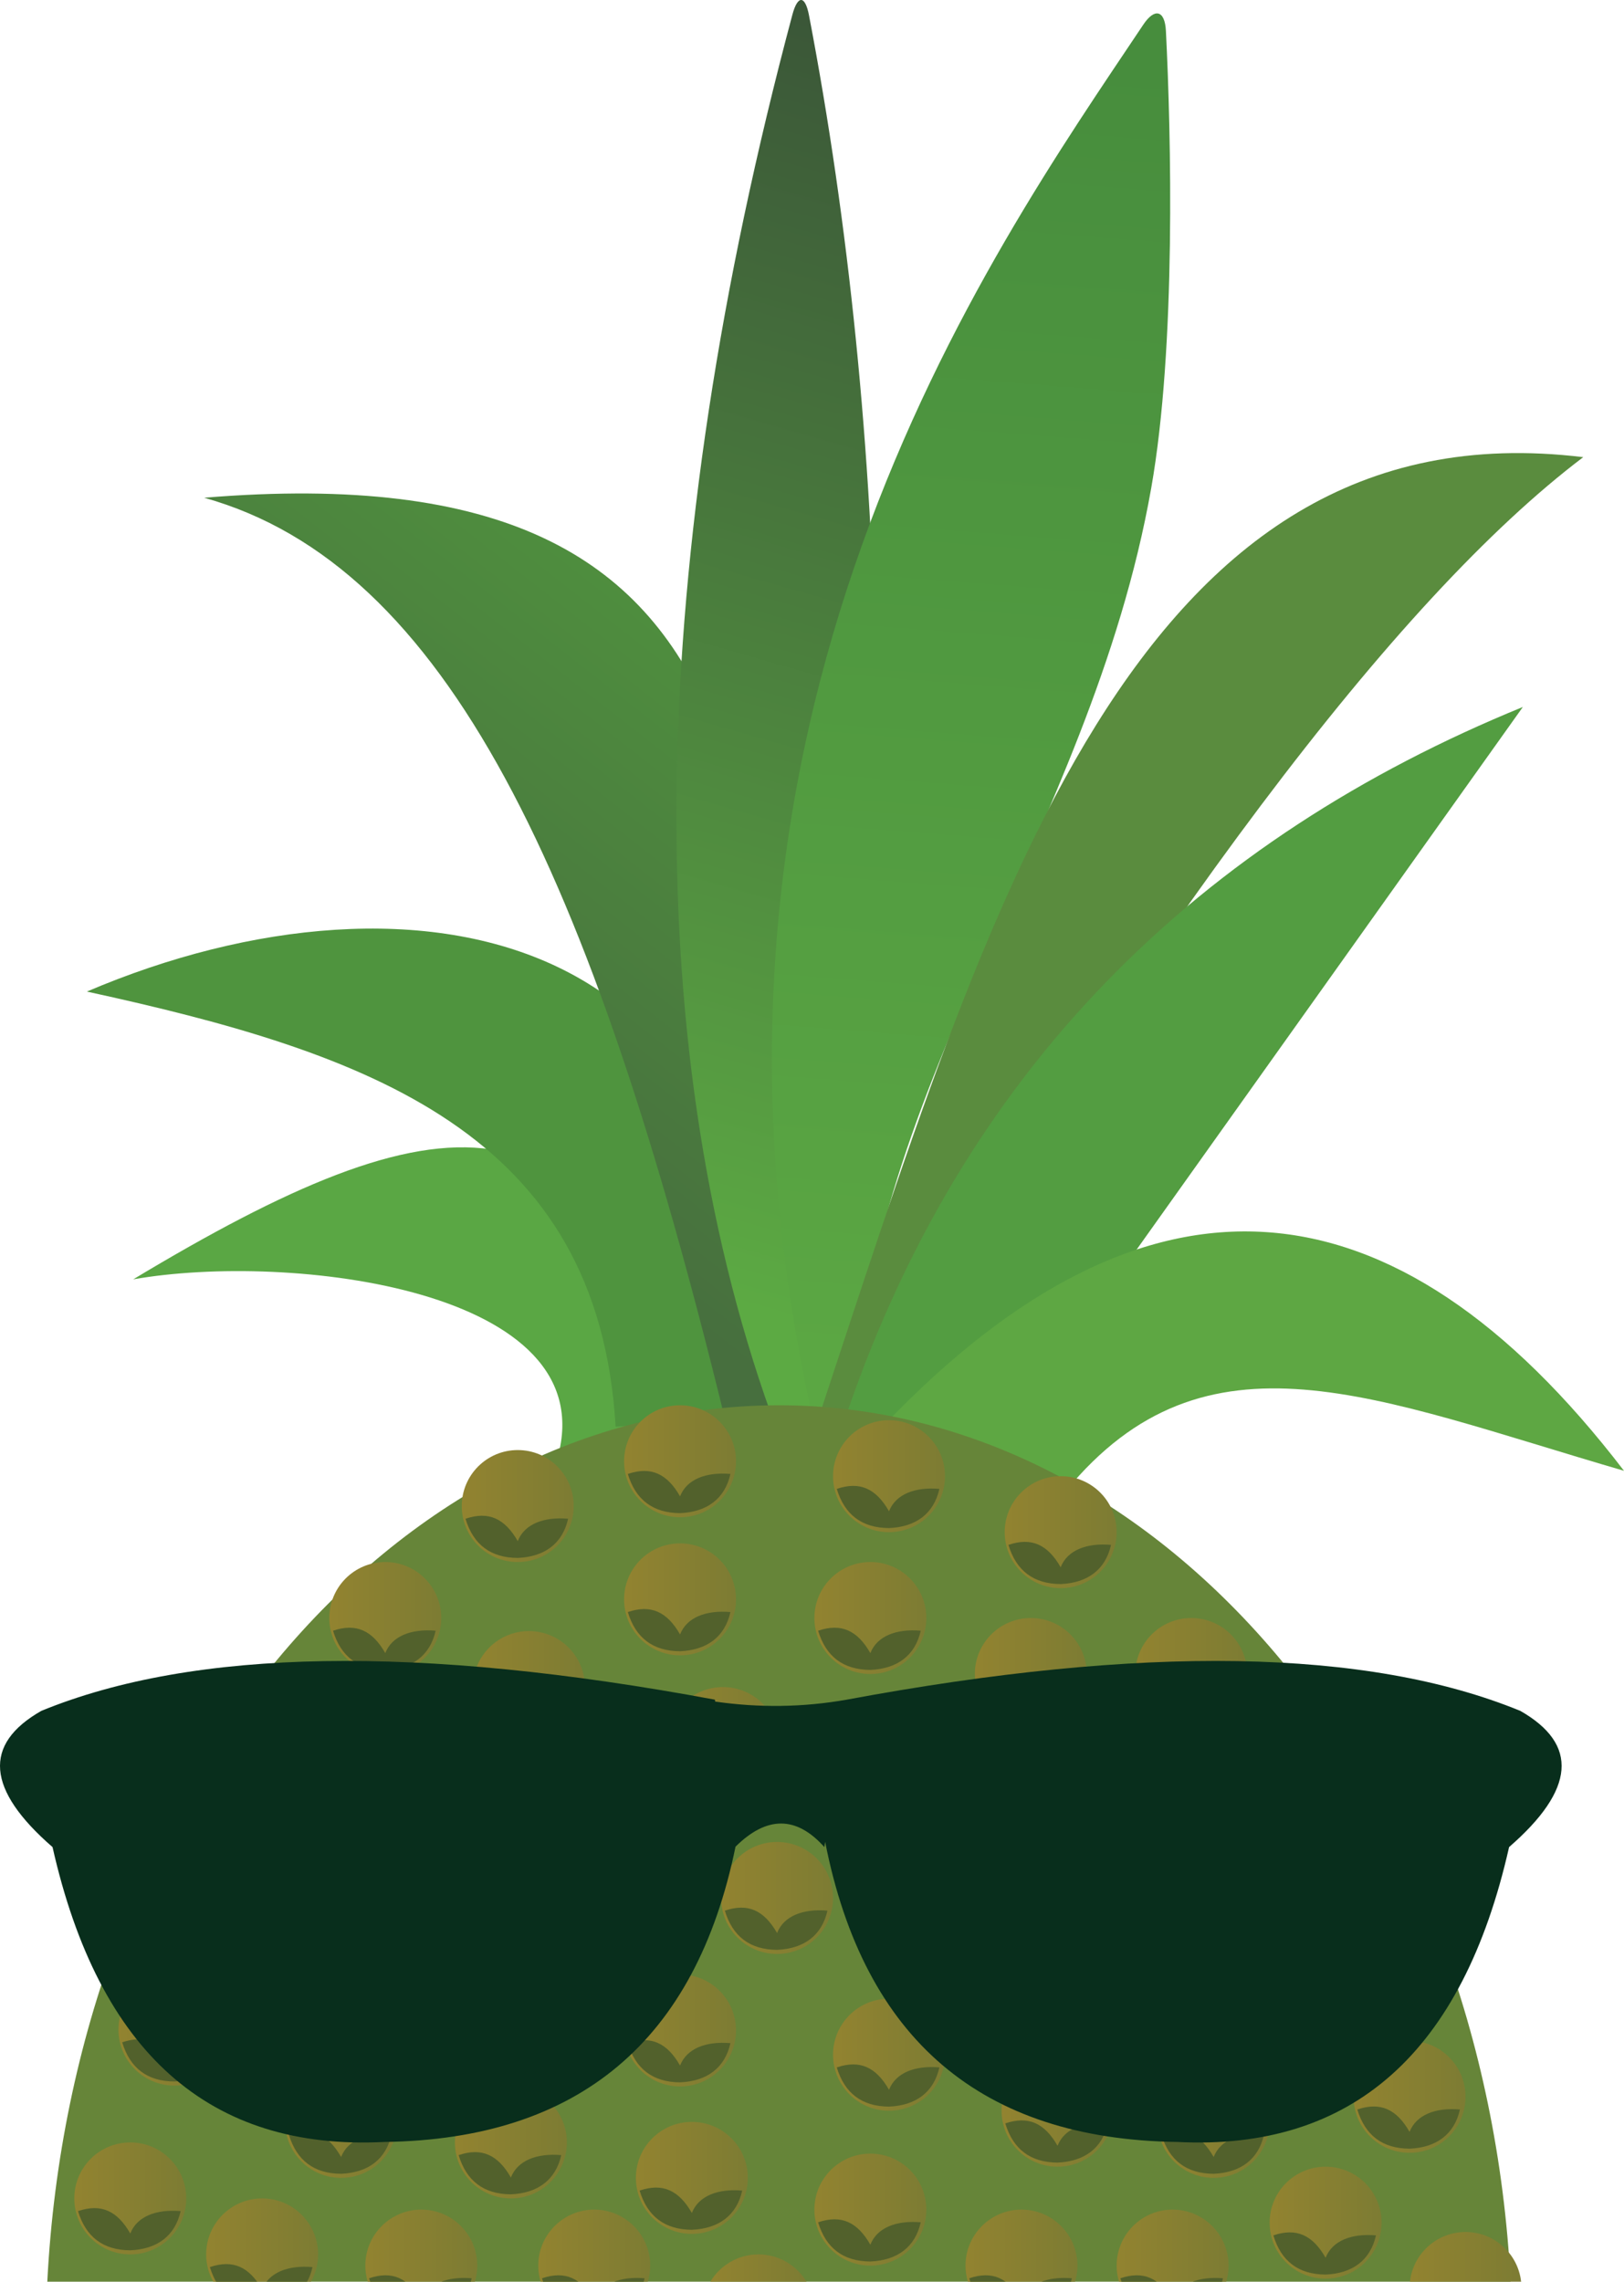 <svg height="3753.112" viewBox="1198 -2167.65 2672 3753.112" width="2672" xmlns="http://www.w3.org/2000/svg" xmlns:xlink="http://www.w3.org/1999/xlink"><clipPath id="a"><path d="m1198-2167.65h2672v3753.112h-2672z"/></clipPath><linearGradient id="b" gradientTransform="matrix(560.82 -435.796 1081.163 1391.333 1335.13 -1194.479)" gradientUnits="userSpaceOnUse" x1="1.377" x2=".104" y1=".179" y2=".981"><stop offset=".03" stop-color="#51973e"/><stop offset=".987" stop-color="#476f3e"/></linearGradient><linearGradient id="c" gradientTransform="matrix(1175.604 -913.527 1165.924 1500.41 1341.924 -1289.172)" gradientUnits="userSpaceOnUse" x1=".046" x2=".982" y1=".893" y2=".035"><stop offset=".009" stop-color="#5caa43"/><stop offset="1" stop-color="#3b5738"/></linearGradient><linearGradient id="d" gradientTransform="matrix(1493.138 -1160.273 956.848 1231.354 1620.075 -1017.896)" gradientUnits="userSpaceOnUse" x1=".002" x2=".957" y1=".904" y2=".059"><stop offset=".017" stop-color="#5ba743"/><stop offset="1" stop-color="#478d3d"/></linearGradient><linearGradient id="e"><stop offset=".004" stop-color="#928330"/><stop offset=".983" stop-color="#7d7c33"/></linearGradient><linearGradient id="f" gradientUnits="userSpaceOnUse" x1="1392.928" x2="1577.112" xlink:href="#e" y1="1170.825" y2="1170.825"/><clipPath id="g"><circle cx="1485.019" cy="1170.825" r="92.092"/></clipPath><linearGradient id="h" gradientUnits="userSpaceOnUse" x1="2845.9" x2="3030.084" xlink:href="#e" y1="1304.209" y2="1304.209"/><clipPath id="i"><circle cx="2937.992" cy="1304.209" r="92.092"/></clipPath><linearGradient id="j" gradientUnits="userSpaceOnUse" x1="3425.086" x2="3609.27" xlink:href="#e" y1="1281.336" y2="1281.336"/><clipPath id="k"><circle cx="3517.177" cy="1281.335" r="92.092"/></clipPath><linearGradient id="l" gradientUnits="userSpaceOnUse" x1="2568.632" x2="2752.816" xlink:href="#e" y1="1212.117" y2="1212.117"/><clipPath id="m"><circle cx="2660.724" cy="1212.117" r="92.092"/></clipPath><linearGradient id="n" gradientUnits="userSpaceOnUse" x1="2224.823" x2="2409.007" xlink:href="#e" y1="1172.211" y2="1172.211"/><clipPath id="o"><circle cx="2316.915" cy="1172.211" r="92.092"/></clipPath><linearGradient id="p" gradientUnits="userSpaceOnUse" x1="2384.449" x2="2568.633" xlink:href="#e" y1="954.261" y2="954.261"/><clipPath id="q"><circle cx="2476.54" cy="954.26" r="92.092"/></clipPath><linearGradient id="r" gradientUnits="userSpaceOnUse" x1="3065.928" x2="3250.112" xlink:href="#e" y1="585.894" y2="585.894"/><clipPath id="s"><circle cx="3158.019" cy="585.893" r="92.092"/></clipPath><linearGradient id="t" gradientUnits="userSpaceOnUse" x1="2801.931" x2="2986.115" xlink:href="#e" y1="585.894" y2="585.894"/><clipPath id="u"><circle cx="2894.023" cy="585.893" r="92.092"/></clipPath><linearGradient id="v" gradientUnits="userSpaceOnUse" x1="2295.427" x2="2479.611" xlink:href="#e" y1="699.473" y2="699.473"/><clipPath id="w"><circle cx="2387.518" cy="699.473" r="92.092"/></clipPath><linearGradient id="x" gradientUnits="userSpaceOnUse" x1="1976.175" x2="2160.359" xlink:href="#e" y1="607.382" y2="607.382"/><clipPath id="y"><circle cx="2068.267" cy="607.381" r="92.092"/></clipPath><linearGradient id="z" gradientUnits="userSpaceOnUse" x1="1739.806" x2="1923.99" xlink:href="#e" y1="493.802" y2="493.802"/><clipPath id="A"><circle cx="1831.898" cy="493.802" r="92.092"/></clipPath><linearGradient id="B" gradientUnits="userSpaceOnUse" x1="2537.935" x2="2722.119" xlink:href="#e" y1="493.802" y2="493.802"/><clipPath id="C"><circle cx="2630.027" cy="493.802" r="92.092"/></clipPath><linearGradient id="D" gradientUnits="userSpaceOnUse" x1="2224.823" x2="2409.007" xlink:href="#e" y1="463.105" y2="463.105"/><clipPath id="E"><circle cx="2316.915" cy="463.104" r="92.092"/></clipPath><linearGradient id="F" gradientUnits="userSpaceOnUse" x1="1957.757" x2="2141.941" xlink:href="#e" y1="309.618" y2="309.618"/><clipPath id="G"><circle cx="2049.849" cy="309.618" r="92.092"/></clipPath><linearGradient id="H" gradientUnits="userSpaceOnUse" x1="2224.823" x2="2409.007" xlink:href="#e" y1="235.945" y2="235.945"/><clipPath id="I"><circle cx="2316.915" cy="235.945" r="92.092"/></clipPath><linearGradient id="J" gradientUnits="userSpaceOnUse" x1="2568.632" x2="2752.816" xlink:href="#e" y1="260.503" y2="260.503"/><clipPath id="K"><circle cx="2660.724" cy="260.502" r="92.092"/></clipPath><linearGradient id="L" gradientUnits="userSpaceOnUse" x1="2851.047" x2="3035.231" xlink:href="#e" y1="352.594" y2="352.594"/><clipPath id="M"><circle cx="2943.139" cy="352.594" r="92.092"/></clipPath><linearGradient id="N" gradientTransform="matrix(184.184 0 0 118.558 1799.097 1466.904)" gradientUnits="userSpaceOnUse" x1="0" x2="1" xlink:href="#e" y1=".5" y2=".5"/><clipPath id="O"><path d="m1979.342 1585.462c2.585-8.363 3.939-17.258 3.939-26.466 0-50.827-41.265-92.092-92.092-92.092s-92.092 41.265-92.092 92.092c0 9.208 1.355 18.103 3.94 26.466z"/></clipPath><linearGradient id="P" gradientTransform="matrix(184.184 0 0 136.976 1537.205 1448.486)" gradientUnits="userSpaceOnUse" x1="0" x2="1" xlink:href="#e" y1=".5" y2=".5"/><clipPath id="Q"><path d="m1709.639 1585.462c7.502-13.257 11.749-28.578 11.749-44.884 0-50.827-41.265-92.092-92.092-92.092-50.826 0-92.091 41.265-92.091 92.092 0 16.306 4.247 31.627 11.749 44.884z"/></clipPath><linearGradient id="R" gradientTransform="matrix(158.161 0 0 44.884 2366.763 1540.578)" gradientUnits="userSpaceOnUse" x1="0" x2="1" xlink:href="#e" y1=".5" y2=".5"/><clipPath id="S"><path d="m2524.924 1585.462c-16.097-26.874-45.502-44.884-79.081-44.884-33.578 0-62.984 18.01-79.08 44.884z"/></clipPath><linearGradient id="T" gradientUnits="userSpaceOnUse" x1="3286.948" x2="3471.132" xlink:href="#e" y1="1488.393" y2="1488.393"/><clipPath id="U"><circle cx="3379.04" cy="1488.392" r="92.092"/></clipPath><linearGradient id="V" gradientTransform="matrix(182.879 0 0 81.721 3517.83 1503.741)" gradientUnits="userSpaceOnUse" x1="0" x2="1" xlink:href="#e" y1=".5" y2=".5"/><clipPath id="W"><path d="m3700.708 1585.462c-5.097-45.963-44.125-81.721-91.439-81.721s-86.342 35.758-91.439 81.721z"/></clipPath><linearGradient id="X" gradientTransform="matrix(184.184 0 0 118.558 3035.231 1466.904)" gradientUnits="userSpaceOnUse" x1="0" x2="1" xlink:href="#e" y1=".5" y2=".5"/><clipPath id="Y"><path d="m3215.474 1585.462c2.586-8.363 3.94-17.258 3.94-26.466 0-50.827-41.265-92.092-92.092-92.092s-92.091 41.265-92.091 92.092c0 9.208 1.354 18.103 3.939 26.466z"/></clipPath><linearGradient id="Z" gradientTransform="matrix(184.184 0 0 118.558 2083.616 1466.904)" gradientUnits="userSpaceOnUse" x1="0" x2="1" xlink:href="#e" y1=".5" y2=".5"/><clipPath id="aa"><path d="m2263.86 1585.462c2.585-8.363 3.939-17.258 3.939-26.466 0-50.827-41.265-92.092-92.092-92.092-50.826 0-92.091 41.265-92.091 92.092 0 9.208 1.354 18.103 3.939 26.466z"/></clipPath><linearGradient id="ab" gradientUnits="userSpaceOnUse" x1="1320.247" x2="1504.431" xlink:href="#e" y1="1448.486" y2="1448.486"/><clipPath id="ac"><circle cx="1412.339" cy="1448.486" r="92.092"/></clipPath><linearGradient id="ad" gradientTransform="matrix(184.184 0 0 118.558 2786.583 1466.904)" gradientUnits="userSpaceOnUse" x1="0" x2="1" xlink:href="#e" y1=".5" y2=".5"/><clipPath id="ae"><path d="m2966.827 1585.462c2.585-8.363 3.939-17.258 3.939-26.466 0-50.827-41.265-92.092-92.092-92.092-50.826 0-92.091 41.265-92.091 92.092 0 9.208 1.354 18.103 3.939 26.466z"/></clipPath><linearGradient id="af" gradientUnits="userSpaceOnUse" x1="3102.764" x2="3286.948" xlink:href="#e" y1="1322.628" y2="1322.628"/><clipPath id="ag"><circle cx="3194.856" cy="1322.627" r="92.092"/></clipPath><linearGradient id="ah" gradientUnits="userSpaceOnUse" x1="1667.126" x2="1851.31" xlink:href="#e" y1="1322.628" y2="1322.628"/><clipPath id="ai"><circle cx="1759.218" cy="1322.627" r="92.092"/></clipPath><linearGradient id="aj" gradientUnits="userSpaceOnUse" x1="1946.471" x2="2130.655" xlink:href="#e" y1="1356.395" y2="1356.395"/><clipPath id="ak"><circle cx="2038.563" cy="1356.394" r="92.092"/></clipPath><linearGradient id="al" gradientUnits="userSpaceOnUse" x1="2244.234" x2="2428.418" xlink:href="#e" y1="1414.719" y2="1414.719"/><clipPath id="am"><circle cx="2336.326" cy="1414.719" r="92.092"/></clipPath><linearGradient id="an" gradientUnits="userSpaceOnUse" x1="2537.935" x2="2722.119" xlink:href="#e" y1="1466.905" y2="1466.905"/><clipPath id="ao"><circle cx="2630.027" cy="1466.904" r="92.092"/></clipPath><g clip-path="url(#a)"><path d="m1198-2167.65h2672v3753.112h-2672z" fill="none"/><path d="m1417.191-63.286c503.477-302.796 766.798-337.58 903.183 211.746l-204.922 81.487c77.314-277.235-440.731-338.576-698.261-293.233z" fill="#5aa744"/><path d="m1340.938-536.631c539.505-230.329 1168.735-109.721 1079.685 700.492l-209.739 15.254c-28.331-484.295-407.146-614.855-869.946-715.746z" fill="#4f943e"/><path d="m1533.892-1348.93c978.106-80.767 923.973 544.669 952.695 1491.161l-96.663 20.689c-219.207-896.594-457.668-1400.497-856.032-1511.85z" fill="url(#b)"/><path d="m2529.071-2142.399c131.432 686.615 149.298 1474.947 41.799 2304.664l-104.461-4.354c-220.904-618.721-203.822-1405.586 35.284-2301.292 8.74-32.739 21.007-32.298 27.378.982z" fill="url(#c)"/><path d="m3116.3-2116.852c8.481 168.494 17.062 518.475-24.176 752.026-100.658 570.071-485.405 1000.087-488.537 1557.565l-69.985-35.031c-253.361-1143.676 292.257-1905.802 545.503-2284.829 18.825-28.174 35.491-23.573 37.195 10.269z" fill="url(#d)"/><path d="m2543.02 169.827c281.005-848.731 521.206-1675.423 1259.9-1585.494-307.859 233.066-706.83 763.469-1197.172 1591.176z" fill="#5a8c3e"/><path d="m2583.595 180.44c195.366-592.426 592.784-969.889 1119.992-1185.207l-855.074 1200.939z" fill="#539d41"/><path d="m2657.142 171.671c427.527-443.523 831.899-416.86 1212.858 79.959-410.887-119.564-687.832-247.646-918.637 33.518z" fill="#5ea743"/><path d="m3683.395 1585.462c-41.263-804.506-564.852-1441.609-1203.785-1441.609s-1162.521 637.103-1203.785 1441.609z" fill="#668539"/><circle cx="1485.019" cy="1170.825" fill="url(#f)" r="92.092"/><g clip-path="url(#g)"><path d="m1485.019 1228.552c10.957-28.092 42.739-40.31 82.883-36.837-9.263 41.081-38.906 62.6-82.883 64.464-44.413-.269-73.033-21.726-85.952-64.464 37.968-12.871 64.603-.561 85.952 36.837z" fill="#52612c"/></g><circle cx="2937.992" cy="1304.209" fill="url(#h)" r="92.092"/><g clip-path="url(#i)"><path d="m2937.992 1361.935c10.957-28.092 42.739-40.309 82.883-36.836-9.263 41.081-38.906 62.6-82.883 64.464-44.413-.269-73.033-21.727-85.952-64.464 37.968-12.871 64.603-.561 85.952 36.836z" fill="#52612c"/></g><circle cx="3517.177" cy="1281.335" fill="url(#j)" r="92.092"/><g clip-path="url(#k)"><path d="m3517.177 1339.062c10.957-28.092 42.739-40.31 82.883-36.837-9.263 41.081-38.906 62.6-82.883 64.464-44.413-.269-73.033-21.726-85.952-64.464 37.968-12.87 64.603-.561 85.952 36.837z" fill="#52612c"/></g><circle cx="2660.724" cy="1212.117" fill="url(#l)" r="92.092"/><g clip-path="url(#m)"><path d="m2660.724 1269.844c10.957-28.092 42.738-40.31 82.883-36.837-9.263 41.081-38.906 62.6-82.883 64.464-44.413-.269-73.033-21.726-85.952-64.464 37.968-12.87 64.603-.561 85.952 36.837z" fill="#52612c"/></g><circle cx="2316.915" cy="1172.211" fill="url(#n)" r="92.092"/><g clip-path="url(#o)"><path d="m2316.915 1229.937c10.956-28.092 42.738-40.309 82.882-36.837-9.262 41.082-38.906 62.6-82.882 64.465-44.413-.269-73.033-21.727-85.953-64.465 37.968-12.87 64.603-.56 85.953 36.837z" fill="#52612c"/></g><circle cx="2476.54" cy="954.26" fill="url(#p)" r="92.092"/><g clip-path="url(#q)"><path d="m2476.54 1011.987c10.957-28.092 42.739-40.31 82.883-36.837-9.263 41.081-38.906 62.6-82.883 64.464-44.412-.269-73.032-21.726-85.952-64.464 37.968-12.87 64.603-.561 85.952 36.837z" fill="#52612c"/></g><circle cx="3158.019" cy="585.893" fill="url(#r)" r="92.092"/><g clip-path="url(#s)"><path d="m3158.019 643.62c10.957-28.092 42.739-40.31 82.883-36.837-9.263 41.081-38.906 62.6-82.883 64.464-44.412-.269-73.032-21.726-85.952-64.464 37.968-12.87 64.603-.561 85.952 36.837z" fill="#52612c"/></g><circle cx="2894.023" cy="585.893" fill="url(#t)" r="92.092"/><g clip-path="url(#u)"><path d="m2894.023 643.62c10.957-28.092 42.739-40.31 82.883-36.837-9.263 41.081-38.906 62.6-82.883 64.464-44.413-.269-73.033-21.726-85.952-64.464 37.968-12.87 64.603-.561 85.952 36.837z" fill="#52612c"/></g><circle cx="2387.518" cy="699.473" fill="url(#v)" r="92.092"/><g clip-path="url(#w)"><path d="m2387.518 757.199c10.957-28.091 42.739-40.309 82.883-36.836-9.263 41.081-38.906 62.6-82.883 64.464-44.412-.269-73.032-21.726-85.952-64.464 37.968-12.871 64.603-.561 85.952 36.836z" fill="#52612c"/></g><circle cx="2068.267" cy="607.381" fill="url(#x)" r="92.092"/><g clip-path="url(#y)"><path d="m2068.267 665.108c10.957-28.092 42.739-40.31 82.883-36.837-9.263 41.081-38.906 62.6-82.883 64.464-44.413-.269-73.033-21.726-85.952-64.464 37.968-12.87 64.603-.561 85.952 36.837z" fill="#52612c"/></g><circle cx="1831.898" cy="493.802" fill="url(#z)" r="92.092"/><g clip-path="url(#A)"><path d="m1831.898 551.528c10.957-28.092 42.739-40.309 82.883-36.837-9.263 41.081-38.906 62.6-82.883 64.464-44.413-.269-73.033-21.726-85.952-64.464 37.968-12.87 64.603-.561 85.952 36.837z" fill="#52612c"/></g><circle cx="2630.027" cy="493.802" fill="url(#B)" r="92.092"/><g clip-path="url(#C)"><path d="m2630.027 551.528c10.956-28.092 42.738-40.309 82.882-36.837-9.262 41.081-38.906 62.6-82.882 64.464-44.413-.269-73.033-21.726-85.953-64.464 37.968-12.87 64.603-.561 85.953 36.837z" fill="#52612c"/></g><circle cx="2316.915" cy="463.104" fill="url(#D)" r="92.092"/><g clip-path="url(#E)"><path d="m2316.915 520.831c10.956-28.092 42.738-40.31 82.882-36.837-9.262 41.081-38.906 62.6-82.882 64.464-44.413-.269-73.033-21.726-85.953-64.464 37.968-12.87 64.603-.561 85.953 36.837z" fill="#52612c"/></g><circle cx="2049.849" cy="309.618" fill="url(#F)" r="92.092"/><g clip-path="url(#G)"><path d="m2049.849 367.344c10.956-28.091 42.738-40.309 82.882-36.836-9.262 41.081-38.906 62.6-82.882 64.464-44.413-.269-73.033-21.726-85.953-64.464 37.968-12.871 64.603-.561 85.953 36.836z" fill="#52612c"/></g><circle cx="2316.915" cy="235.945" fill="url(#H)" r="92.092"/><g clip-path="url(#I)"><path d="m2316.915 293.671c10.956-28.092 42.738-40.309 82.882-36.837-9.262 41.082-38.906 62.6-82.882 64.464-44.413-.268-73.033-21.726-85.953-64.464 37.968-12.87 64.603-.56 85.953 36.837z" fill="#52612c"/></g><circle cx="2660.724" cy="260.502" fill="url(#J)" r="92.092"/><g clip-path="url(#K)"><path d="m2660.724 318.229c10.957-28.092 42.738-40.31 82.883-36.837-9.263 41.081-38.906 62.6-82.883 64.464-44.413-.269-73.033-21.726-85.952-64.464 37.968-12.87 64.603-.561 85.952 36.837z" fill="#52612c"/></g><circle cx="2943.139" cy="352.594" fill="url(#L)" r="92.092"/><g clip-path="url(#M)"><path d="m2943.139 410.321c10.956-28.092 42.738-40.31 82.882-36.837-9.262 41.081-38.906 62.6-82.882 64.464-44.413-.269-73.033-21.726-85.953-64.464 37.968-12.871 64.603-.561 85.953 36.837z" fill="#52612c"/></g><path d="m1979.342 1585.462c2.585-8.363 3.939-17.258 3.939-26.466 0-50.827-41.265-92.092-92.092-92.092s-92.092 41.265-92.092 92.092c0 9.208 1.355 18.103 3.94 26.466z" fill="url(#N)"/><g clip-path="url(#O)"><path d="m1891.189 1616.722c10.957-28.091 42.739-40.309 82.883-36.836-9.263 41.081-38.906 62.6-82.883 64.464-44.413-.269-73.033-21.726-85.952-64.464 37.968-12.871 64.603-.561 85.952 36.836z" fill="#52612c"/></g><path d="m1709.639 1585.462c7.502-13.257 11.749-28.578 11.749-44.884 0-50.827-41.265-92.092-92.092-92.092-50.826 0-92.091 41.265-92.091 92.092 0 16.306 4.247 31.627 11.749 44.884z" fill="url(#P)"/><g clip-path="url(#Q)"><path d="m1629.296 1598.304c10.957-28.092 42.739-40.309 82.883-36.837-9.263 41.082-38.906 62.601-82.883 64.465-44.413-.269-73.033-21.727-85.952-64.465 37.968-12.87 64.603-.56 85.952 36.837z" fill="#52612c"/></g><path d="m2524.924 1585.462c-16.097-26.874-45.502-44.884-79.081-44.884-33.578 0-62.984 18.01-79.08 44.884z" fill="url(#R)"/><g clip-path="url(#S)"><path d="m2445.843 1690.396c10.957-28.092 42.739-40.309 82.883-36.837-9.263 41.081-38.906 62.6-82.883 64.464-44.413-.269-73.033-21.726-85.952-64.464 37.968-12.87 64.603-.561 85.952 36.837z" fill="#52612c"/></g><circle cx="3379.04" cy="1488.392" fill="url(#T)" r="92.092"/><g clip-path="url(#U)"><path d="m3379.04 1546.119c10.956-28.092 42.738-40.31 82.882-36.837-9.262 41.081-38.906 62.6-82.882 64.464-44.413-.269-73.033-21.726-85.953-64.464 37.968-12.87 64.603-.561 85.953 36.837z" fill="#52612c"/></g><path d="m3700.708 1585.462c-5.097-45.963-44.125-81.721-91.439-81.721s-86.342 35.758-91.439 81.721z" fill="url(#V)"/><g clip-path="url(#W)"><path d="m3609.269 1653.559c10.957-28.092 42.739-40.309 82.883-36.837-9.263 41.082-38.906 62.601-82.883 64.465-44.413-.269-73.033-21.727-85.952-64.465 37.968-12.87 64.603-.56 85.952 36.837z" fill="#52612c"/></g><path d="m3215.474 1585.462c2.586-8.363 3.94-17.258 3.94-26.466 0-50.827-41.265-92.092-92.092-92.092s-92.091 41.265-92.091 92.092c0 9.208 1.354 18.103 3.939 26.466z" fill="url(#X)"/><g clip-path="url(#Y)"><path d="m3127.322 1616.722c10.957-28.091 42.739-40.309 82.883-36.836-9.263 41.081-38.906 62.6-82.883 64.464-44.413-.269-73.033-21.726-85.952-64.464 37.968-12.871 64.603-.561 85.952 36.836z" fill="#52612c"/></g><path d="m2263.86 1585.462c2.585-8.363 3.939-17.258 3.939-26.466 0-50.827-41.265-92.092-92.092-92.092-50.826 0-92.091 41.265-92.091 92.092 0 9.208 1.354 18.103 3.939 26.466z" fill="url(#Z)"/><g clip-path="url(#aa)"><path d="m2175.707 1616.722c10.957-28.091 42.739-40.309 82.883-36.836-9.263 41.081-38.906 62.6-82.883 64.464-44.412-.269-73.033-21.726-85.952-64.464 37.968-12.871 64.603-.561 85.952 36.836z" fill="#52612c"/></g><circle cx="1412.339" cy="1448.486" fill="url(#ab)" r="92.092"/><g clip-path="url(#ac)"><path d="m1412.339 1506.212c10.956-28.091 42.738-40.309 82.882-36.836-9.262 41.081-38.906 62.6-82.882 64.464-44.413-.269-73.033-21.726-85.953-64.464 37.968-12.871 64.603-.561 85.953 36.836z" fill="#52612c"/></g><path d="m2966.827 1585.462c2.585-8.363 3.939-17.258 3.939-26.466 0-50.827-41.265-92.092-92.092-92.092-50.826 0-92.091 41.265-92.091 92.092 0 9.208 1.354 18.103 3.939 26.466z" fill="url(#ad)"/><g clip-path="url(#ae)"><path d="m2878.674 1616.722c10.957-28.091 42.739-40.309 82.883-36.836-9.263 41.081-38.906 62.6-82.883 64.464-44.412-.269-73.032-21.726-85.952-64.464 37.968-12.871 64.603-.561 85.952 36.836z" fill="#52612c"/></g><circle cx="3194.856" cy="1322.627" fill="url(#af)" r="92.092"/><g clip-path="url(#ag)"><path d="m3194.856 1380.354c10.957-28.092 42.739-40.31 82.883-36.837-9.263 41.081-38.906 62.6-82.883 64.464-44.413-.269-73.033-21.726-85.952-64.464 37.968-12.87 64.603-.561 85.952 36.837z" fill="#52612c"/></g><circle cx="1759.218" cy="1322.627" fill="url(#ah)" r="92.092"/><g clip-path="url(#ai)"><path d="m1759.218 1380.354c10.956-28.092 42.738-40.31 82.882-36.837-9.262 41.081-38.906 62.6-82.882 64.464-44.413-.269-73.033-21.726-85.953-64.464 37.968-12.87 64.603-.561 85.953 36.837z" fill="#52612c"/></g><circle cx="2038.563" cy="1356.394" fill="url(#aj)" r="92.092"/><g clip-path="url(#ak)"><path d="m2038.563 1414.121c10.956-28.092 42.738-40.31 82.882-36.837-9.262 41.081-38.906 62.6-82.882 64.464-44.413-.269-73.033-21.726-85.953-64.464 37.968-12.87 64.603-.561 85.953 36.837z" fill="#52612c"/></g><circle cx="2336.326" cy="1414.719" fill="url(#al)" r="92.092"/><g clip-path="url(#am)"><path d="m2336.326 1472.445c10.957-28.091 42.739-40.309 82.883-36.836-9.263 41.081-38.906 62.6-82.883 64.464-44.413-.269-73.033-21.726-85.952-64.464 37.968-12.871 64.603-.561 85.952 36.836z" fill="#52612c"/></g><circle cx="2630.027" cy="1466.904" fill="url(#an)" r="92.092"/><g clip-path="url(#ao)"><path d="m2630.027 1524.631c10.956-28.092 42.738-40.31 82.882-36.837-9.262 41.081-38.906 62.6-82.882 64.464-44.413-.269-73.033-21.726-85.953-64.464 37.968-12.87 64.603-.561 85.953 36.837z" fill="#52612c"/></g><path d="m2374.697 631.24-.51-3.144c-487.127-90.642-856.579-84.564-1108.171 18.418-96.446 54.964-90.337 129.63 18.418 224.09 76.339 338.044 258.254 499.655 545.929 485.017 319.84-4.278 512.373-166.245 577.8-485.693 51.529-50.968 100.193-50.8 146.173.676l1.306-8.592c63.836 324.7 256.894 489.296 579.355 493.609 287.675 14.638 469.59-146.973 545.928-485.017 108.756-94.46 114.865-169.126 18.419-224.09-251.592-102.982-621.044-109.06-1108.171-18.418-71.699 12.655-143.919 13.642-216.476 3.144z" fill="#082e1c" fill-rule="evenodd"/></g></svg>
